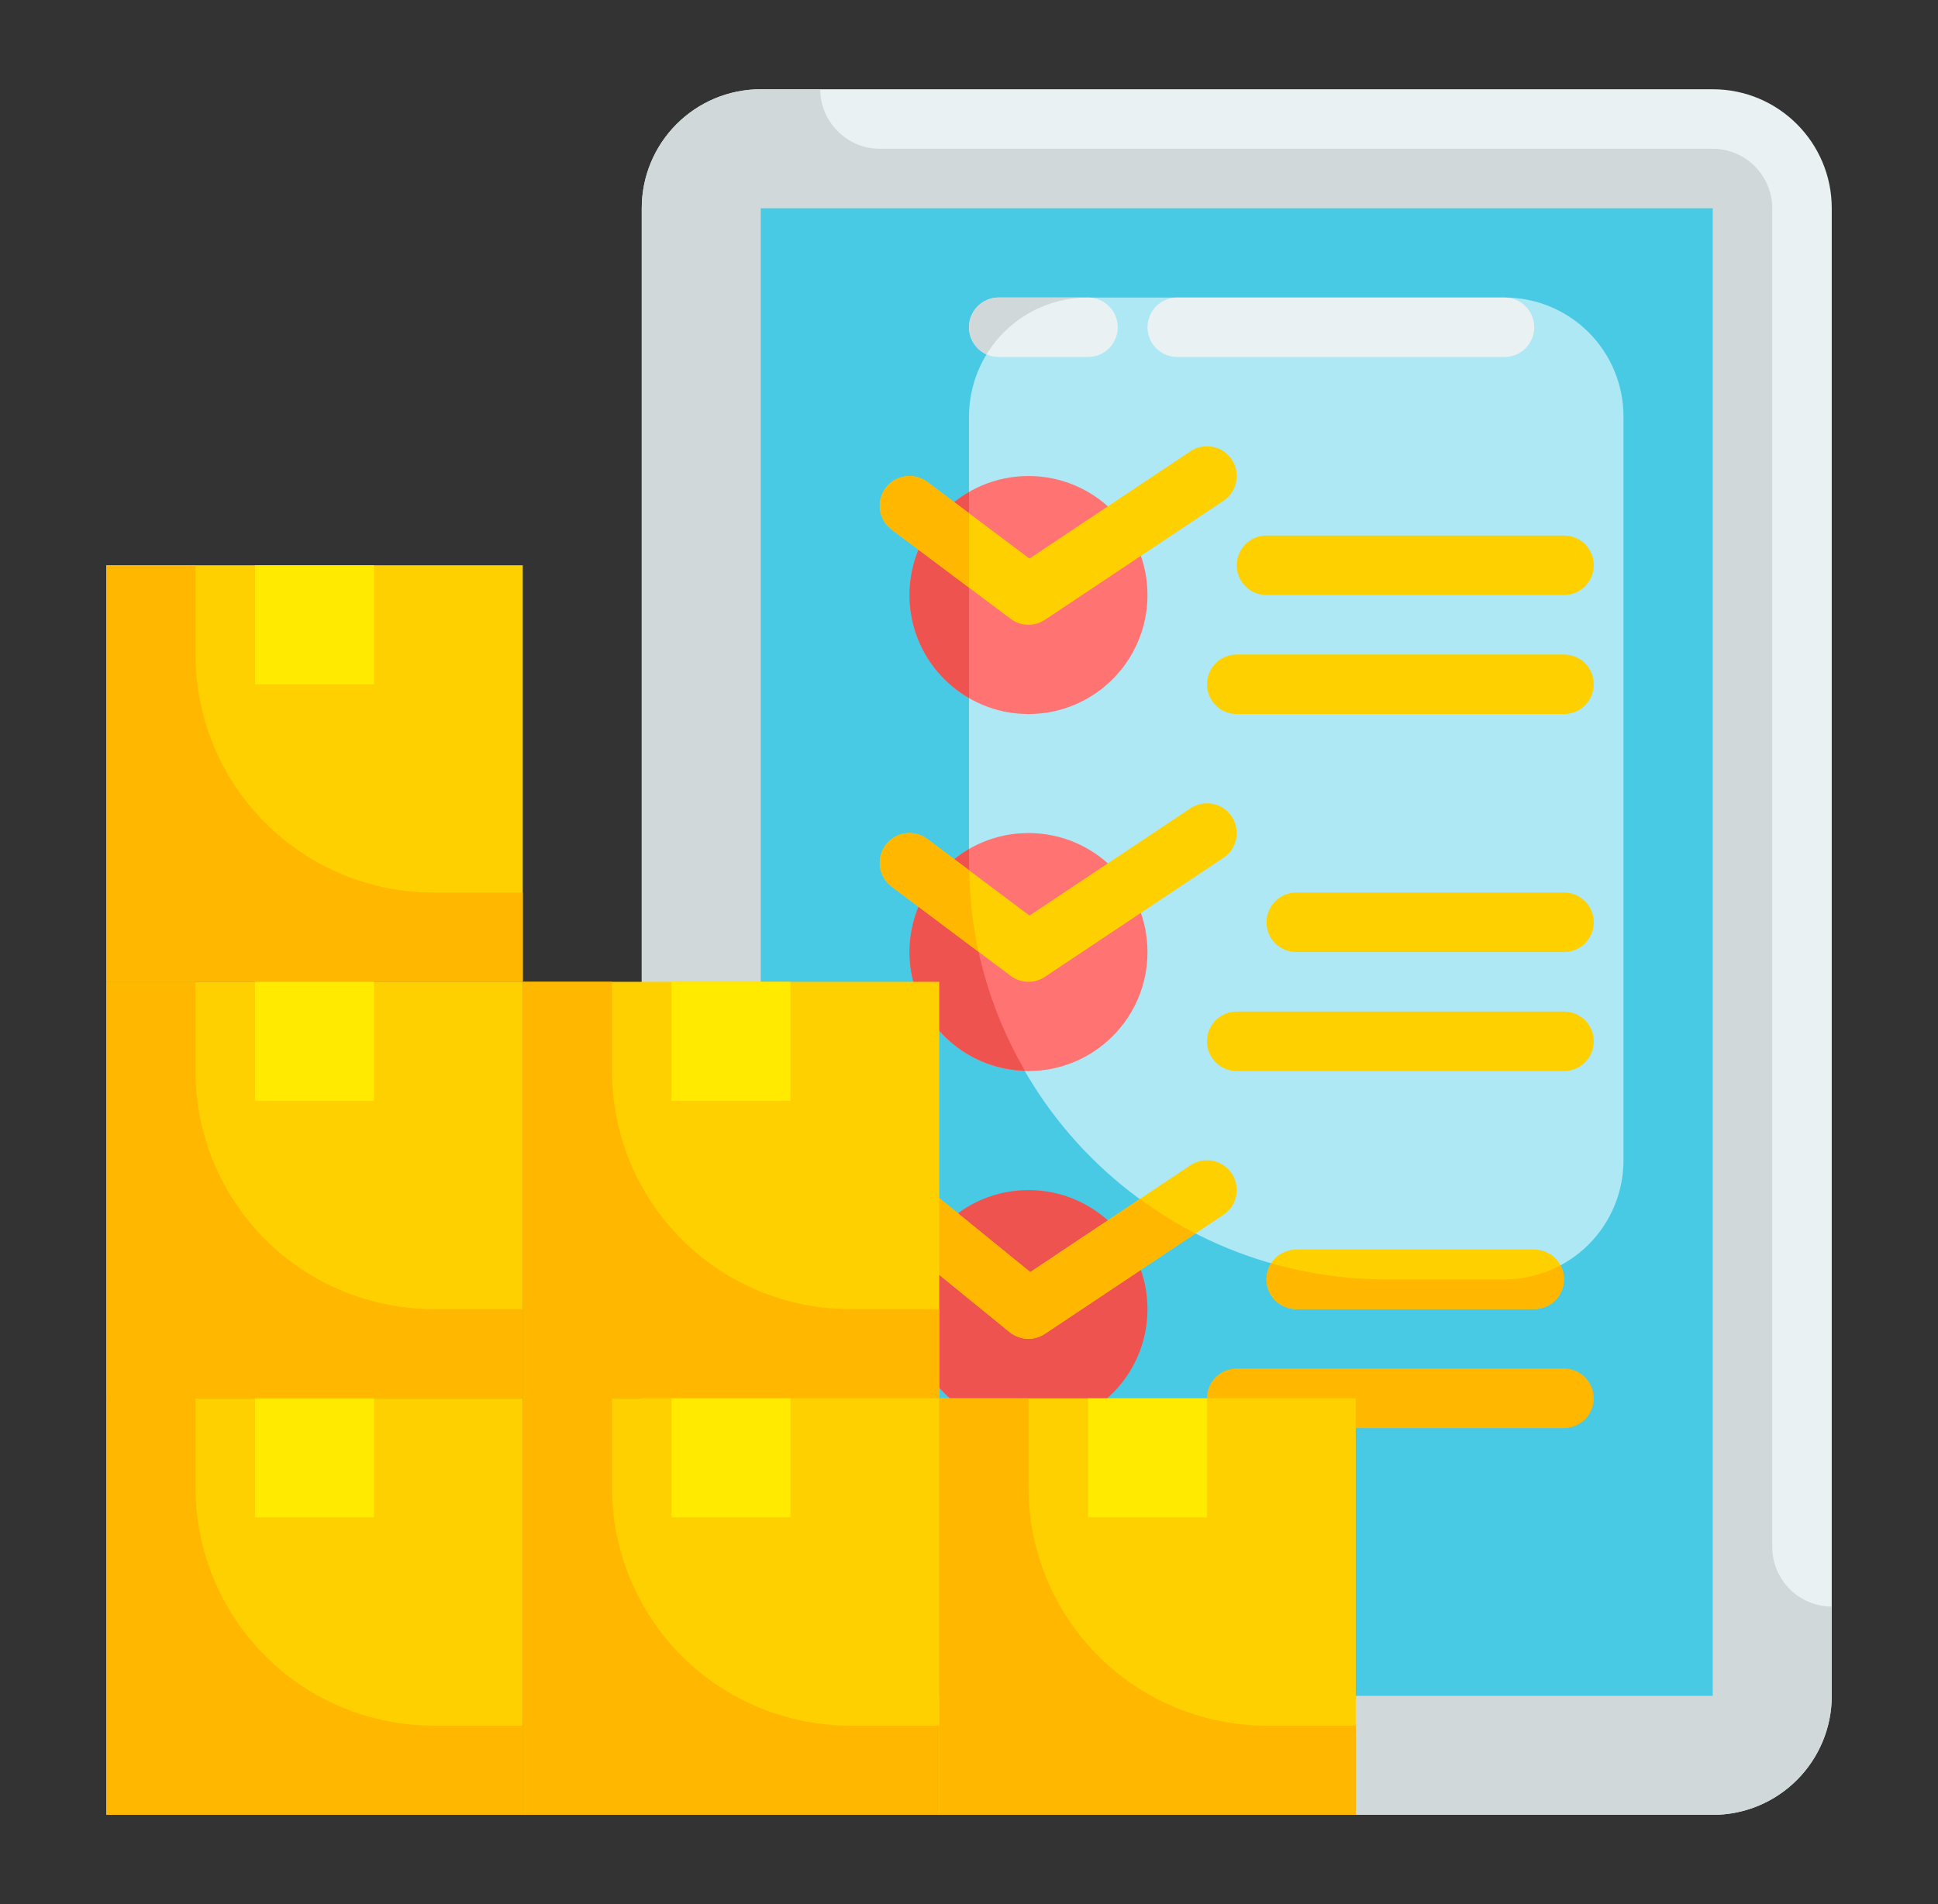 <svg width="57" height="56" viewBox="0 0 57 56" fill="none" xmlns="http://www.w3.org/2000/svg">
<rect x="0" y="0" width="57" height="56" fill="#333333" stroke="none"/>
<path d="M50.375 2.625H22.375C20.442 2.625 18.875 4.192 18.875 6.125V49.875C18.875 51.808 20.442 53.375 22.375 53.375H50.375C52.308 53.375 53.875 51.808 53.875 49.875V6.125C53.875 4.192 52.308 2.625 50.375 2.625Z" fill="#E9F1F2"/>
<path d="M53.875 47.25V49.875C53.875 50.803 53.506 51.694 52.85 52.35C52.194 53.006 51.303 53.375 50.375 53.375H22.375C21.447 53.375 20.556 53.006 19.9 52.35C19.244 51.694 18.875 50.803 18.875 49.875V6.125C18.875 5.197 19.244 4.306 19.9 3.65C20.556 2.994 21.447 2.625 22.375 2.625H24.125C24.124 2.855 24.169 3.082 24.258 3.294C24.346 3.506 24.477 3.698 24.641 3.859C24.802 4.023 24.994 4.154 25.206 4.242C25.418 4.331 25.645 4.376 25.875 4.375H50.375C50.839 4.376 51.283 4.561 51.611 4.889C51.939 5.217 52.124 5.661 52.125 6.125V45.5C52.126 45.964 52.311 46.408 52.639 46.736C52.967 47.064 53.411 47.249 53.875 47.25Z" fill="#D0D8DA"/>
<path d="M22.375 6.125H50.375V49.875H22.375V6.125Z" fill="#ADE8F4"/>
<path d="M22.375 6.125V49.875H50.375V6.125H22.375ZM47.75 34.125C47.75 35.053 47.381 35.944 46.725 36.6C46.069 37.256 45.178 37.625 44.25 37.625H40.75C37.501 37.625 34.385 36.334 32.088 34.037C29.791 31.74 28.5 28.624 28.5 25.375V12.25C28.5 11.322 28.869 10.431 29.525 9.775C30.181 9.119 31.072 8.75 32 8.75H44.25C45.178 8.75 46.069 9.119 46.725 9.775C47.381 10.431 47.75 11.322 47.75 12.25V34.125Z" fill="#48CAE4"/>
<path d="M30.25 21C32.183 21 33.75 19.433 33.75 17.5C33.75 15.567 32.183 14 30.25 14C28.317 14 26.75 15.567 26.75 17.5C26.75 19.433 28.317 21 30.25 21Z" fill="#FF7373"/>
<path d="M30.25 31.5C32.183 31.5 33.75 29.933 33.75 28C33.75 26.067 32.183 24.5 30.25 24.5C28.317 24.5 26.75 26.067 26.75 28C26.75 29.933 28.317 31.5 30.25 31.5Z" fill="#FF7373"/>
<path d="M30.25 42C32.183 42 33.75 40.433 33.75 38.5C33.75 36.567 32.183 35 30.25 35C28.317 35 26.75 36.567 26.75 38.5C26.75 40.433 28.317 42 30.25 42Z" fill="#EF5350"/>
<path d="M28.5 14.473V20.528C27.968 20.221 27.526 19.78 27.219 19.249C26.912 18.717 26.75 18.114 26.75 17.5C26.75 16.886 26.912 16.283 27.219 15.752C27.526 15.22 27.968 14.779 28.5 14.473ZM30.145 31.491C29.384 31.47 28.652 31.201 28.058 30.725C27.464 30.249 27.042 29.592 26.856 28.854C26.67 28.117 26.73 27.338 27.027 26.638C27.323 25.937 27.841 25.352 28.5 24.973V25.375C28.496 27.524 29.064 29.635 30.145 31.491Z" fill="#EF5350"/>
<path d="M30.25 18.375C30.061 18.375 29.877 18.314 29.725 18.2L26.225 15.575C26.039 15.436 25.917 15.229 25.884 14.999C25.851 14.769 25.911 14.536 26.05 14.35C26.189 14.165 26.396 14.042 26.626 14.009C26.856 13.976 27.089 14.036 27.275 14.175L30.28 16.428L35.014 13.272C35.11 13.208 35.217 13.164 35.33 13.142C35.443 13.119 35.559 13.119 35.671 13.142C35.784 13.165 35.891 13.209 35.987 13.273C36.082 13.337 36.164 13.419 36.228 13.514C36.292 13.61 36.336 13.717 36.358 13.83C36.381 13.943 36.381 14.059 36.358 14.171C36.336 14.284 36.291 14.391 36.227 14.487C36.163 14.582 36.081 14.664 35.986 14.728L30.736 18.228C30.592 18.324 30.423 18.375 30.25 18.375ZM30.25 28.875C30.061 28.875 29.877 28.814 29.725 28.7L26.225 26.075C26.039 25.936 25.917 25.729 25.884 25.499C25.851 25.269 25.911 25.036 26.05 24.85C26.189 24.665 26.396 24.542 26.626 24.509C26.856 24.476 27.089 24.536 27.275 24.675L30.28 26.928L35.014 23.772C35.11 23.708 35.217 23.664 35.33 23.642C35.443 23.619 35.559 23.619 35.671 23.642C35.784 23.665 35.891 23.709 35.987 23.773C36.082 23.837 36.164 23.919 36.228 24.015C36.292 24.11 36.336 24.217 36.358 24.33C36.381 24.443 36.381 24.559 36.358 24.672C36.336 24.784 36.291 24.891 36.227 24.987C36.163 25.082 36.081 25.164 35.986 25.228L30.736 28.728C30.592 28.824 30.423 28.875 30.25 28.875ZM30.25 39.375C30.049 39.375 29.854 39.306 29.698 39.179L26.231 36.36C26.142 36.287 26.068 36.198 26.013 36.097C25.958 35.996 25.924 35.885 25.912 35.77C25.9 35.656 25.911 35.54 25.944 35.43C25.977 35.32 26.031 35.217 26.103 35.128C26.176 35.039 26.265 34.964 26.366 34.91C26.468 34.855 26.578 34.821 26.693 34.809C26.807 34.797 26.923 34.808 27.033 34.841C27.143 34.873 27.246 34.928 27.335 35L30.302 37.413L35.014 34.27C35.11 34.207 35.217 34.162 35.33 34.14C35.443 34.118 35.559 34.118 35.671 34.14C35.784 34.163 35.891 34.207 35.987 34.271C36.082 34.335 36.164 34.417 36.228 34.513C36.292 34.608 36.336 34.716 36.358 34.828C36.381 34.941 36.381 35.057 36.358 35.17C36.336 35.282 36.291 35.39 36.227 35.485C36.163 35.581 36.081 35.663 35.986 35.726L30.736 39.226C30.592 39.323 30.423 39.375 30.25 39.375ZM46 21H36.375C36.143 21 35.92 20.908 35.756 20.744C35.592 20.58 35.5 20.357 35.5 20.125C35.5 19.893 35.592 19.671 35.756 19.506C35.92 19.342 36.143 19.25 36.375 19.25H46C46.232 19.25 46.455 19.342 46.619 19.506C46.783 19.671 46.875 19.893 46.875 20.125C46.875 20.357 46.783 20.58 46.619 20.744C46.455 20.908 46.232 21 46 21ZM46 31.5H36.375C36.143 31.5 35.92 31.408 35.756 31.244C35.592 31.08 35.5 30.857 35.5 30.625C35.5 30.393 35.592 30.171 35.756 30.006C35.92 29.842 36.143 29.75 36.375 29.75H46C46.232 29.75 46.455 29.842 46.619 30.006C46.783 30.171 46.875 30.393 46.875 30.625C46.875 30.857 46.783 31.08 46.619 31.244C46.455 31.408 46.232 31.5 46 31.5Z" fill="#FFD000"/>
<path d="M46 42H36.375C36.143 42 35.92 41.908 35.756 41.744C35.592 41.58 35.5 41.357 35.5 41.125C35.5 40.893 35.592 40.67 35.756 40.506C35.92 40.342 36.143 40.25 36.375 40.25H46C46.232 40.25 46.455 40.342 46.619 40.506C46.783 40.67 46.875 40.893 46.875 41.125C46.875 41.357 46.783 41.58 46.619 41.744C46.455 41.908 46.232 42 46 42Z" fill="#FFB700"/>
<path d="M46 17.5H37.25C37.018 17.5 36.795 17.408 36.631 17.244C36.467 17.08 36.375 16.857 36.375 16.625C36.375 16.393 36.467 16.17 36.631 16.006C36.795 15.842 37.018 15.75 37.25 15.75H46C46.232 15.75 46.455 15.842 46.619 16.006C46.783 16.17 46.875 16.393 46.875 16.625C46.875 16.857 46.783 17.08 46.619 17.244C46.455 17.408 46.232 17.5 46 17.5ZM46 28H38.125C37.893 28 37.67 27.908 37.506 27.744C37.342 27.58 37.25 27.357 37.25 27.125C37.25 26.893 37.342 26.67 37.506 26.506C37.67 26.342 37.893 26.25 38.125 26.25H46C46.232 26.25 46.455 26.342 46.619 26.506C46.783 26.67 46.875 26.893 46.875 27.125C46.875 27.357 46.783 27.58 46.619 27.744C46.455 27.908 46.232 28 46 28ZM45.125 38.5H38.125C37.893 38.5 37.67 38.408 37.506 38.244C37.342 38.08 37.25 37.857 37.25 37.625C37.25 37.393 37.342 37.17 37.506 37.006C37.67 36.842 37.893 36.75 38.125 36.75H45.125C45.357 36.75 45.58 36.842 45.744 37.006C45.908 37.17 46 37.393 46 37.625C46 37.857 45.908 38.08 45.744 38.244C45.58 38.408 45.357 38.5 45.125 38.5Z" fill="#FFD000"/>
<path d="M44.25 10.5H34.625C34.393 10.5 34.17 10.408 34.006 10.244C33.842 10.08 33.75 9.857 33.75 9.625C33.75 9.393 33.842 9.17 34.006 9.006C34.17 8.842 34.393 8.75 34.625 8.75H44.25C44.482 8.75 44.705 8.842 44.869 9.006C45.033 9.17 45.125 9.393 45.125 9.625C45.125 9.857 45.033 10.08 44.869 10.244C44.705 10.408 44.482 10.5 44.25 10.5ZM32 10.5H29.375C29.143 10.5 28.92 10.408 28.756 10.244C28.592 10.08 28.5 9.857 28.5 9.625C28.5 9.393 28.592 9.17 28.756 9.006C28.92 8.842 29.143 8.75 29.375 8.75H32C32.232 8.75 32.455 8.842 32.619 9.006C32.783 9.17 32.875 9.393 32.875 9.625C32.875 9.857 32.783 10.08 32.619 10.244C32.455 10.408 32.232 10.5 32 10.5Z" fill="#E9F1F2"/>
<path d="M28.5 15.094V17.281L26.225 15.575C26.039 15.436 25.917 15.229 25.884 14.999C25.851 14.769 25.911 14.536 26.05 14.35C26.189 14.164 26.396 14.042 26.626 14.009C26.856 13.976 27.089 14.036 27.275 14.175L28.5 15.094ZM28.78 27.991L26.225 26.075C26.039 25.936 25.917 25.729 25.884 25.499C25.851 25.269 25.911 25.036 26.05 24.85C26.189 24.664 26.396 24.542 26.626 24.509C26.856 24.476 27.089 24.536 27.275 24.675L28.509 25.602C28.518 26.406 28.609 27.206 28.78 27.991ZM35.159 36.278L30.731 39.226C30.589 39.322 30.422 39.374 30.25 39.375C30.05 39.373 29.857 39.305 29.699 39.182L26.234 36.356C26.144 36.285 26.069 36.196 26.014 36.096C25.959 35.996 25.924 35.885 25.912 35.771C25.9 35.657 25.91 35.542 25.943 35.432C25.976 35.322 26.03 35.22 26.102 35.131C26.175 35.041 26.264 34.967 26.365 34.911C26.466 34.856 26.577 34.821 26.692 34.809C26.807 34.797 26.923 34.807 27.033 34.84C27.144 34.873 27.247 34.927 27.336 35L30.302 37.415L33.531 35.263C34.046 35.644 34.59 35.983 35.159 36.278ZM46 37.625C46 37.857 45.908 38.08 45.744 38.244C45.58 38.408 45.357 38.5 45.125 38.5H38.125C37.968 38.5 37.814 38.457 37.679 38.377C37.544 38.297 37.434 38.182 37.358 38.044C37.283 37.906 37.246 37.751 37.252 37.594C37.258 37.437 37.305 37.285 37.39 37.153C38.483 37.466 39.613 37.625 40.75 37.625H44.25C44.824 37.626 45.389 37.485 45.895 37.214C45.965 37.339 46.002 37.481 46 37.625Z" fill="#FFB700"/>
<path d="M32 8.75C31.401 8.749 30.812 8.902 30.289 9.195C29.767 9.488 29.328 9.91 29.016 10.421C28.835 10.339 28.687 10.196 28.597 10.018C28.508 9.84 28.482 9.636 28.523 9.441C28.565 9.246 28.672 9.071 28.827 8.946C28.982 8.82 29.175 8.751 29.375 8.75H32Z" fill="#D0D8DA"/>
<path d="M3.125 16.625H15.375V28.875H3.125V16.625Z" fill="#FFD000"/>
<path d="M7.5 16.625H11V20.125H7.5V16.625Z" fill="#FFEA00"/>
<path d="M15.375 26.25V28.875H3.125V16.625H5.75V19.25C5.75 21.107 6.487 22.887 7.8 24.2C9.113 25.512 10.893 26.25 12.75 26.25H15.375Z" fill="#FFB700"/>
<path d="M3.125 28.875H15.375V41.125H3.125V28.875Z" fill="#FFD000"/>
<path d="M7.5 28.875H11V32.375H7.5V28.875Z" fill="#FFEA00"/>
<path d="M15.375 38.5V41.125H3.125V28.875H5.75V31.5C5.75 33.356 6.487 35.137 7.8 36.45C9.113 37.763 10.893 38.5 12.75 38.5H15.375Z" fill="#FFB700"/>
<path d="M3.125 41.125H15.375V53.375H3.125V41.125Z" fill="#FFD000"/>
<path d="M7.5 41.125H11V44.625H7.5V41.125Z" fill="#FFEA00"/>
<path d="M15.375 50.75V53.375H3.125V41.125H5.75V43.75C5.75 45.606 6.487 47.387 7.8 48.7C9.113 50.013 10.893 50.75 12.75 50.75H15.375Z" fill="#FFB700"/>
<path d="M15.375 28.875H27.625V41.125H15.375V28.875Z" fill="#FFD000"/>
<path d="M19.75 28.875H23.25V32.375H19.75V28.875Z" fill="#FFEA00"/>
<path d="M27.625 38.5V41.125H15.375V28.875H18V31.5C18 33.356 18.738 35.137 20.05 36.45C21.363 37.763 23.143 38.5 25 38.5H27.625Z" fill="#FFB700"/>
<path d="M15.375 41.125H27.625V53.375H15.375V41.125Z" fill="#FFD000"/>
<path d="M19.75 41.125H23.25V44.625H19.75V41.125Z" fill="#FFEA00"/>
<path d="M27.625 50.75V53.375H15.375V41.125H18V43.75C18 45.606 18.738 47.387 20.05 48.7C21.363 50.013 23.143 50.75 25 50.75H27.625Z" fill="#FFB700"/>
<path d="M27.625 41.125H39.875V53.375H27.625V41.125Z" fill="#FFD000"/>
<path d="M32 41.125H35.5V44.625H32V41.125Z" fill="#FFEA00"/>
<path d="M39.875 50.75V53.375H27.625V41.125H30.25V43.75C30.25 45.606 30.988 47.387 32.3 48.7C33.613 50.013 35.394 50.75 37.25 50.75H39.875Z" fill="#FFB700"/>
</svg>
